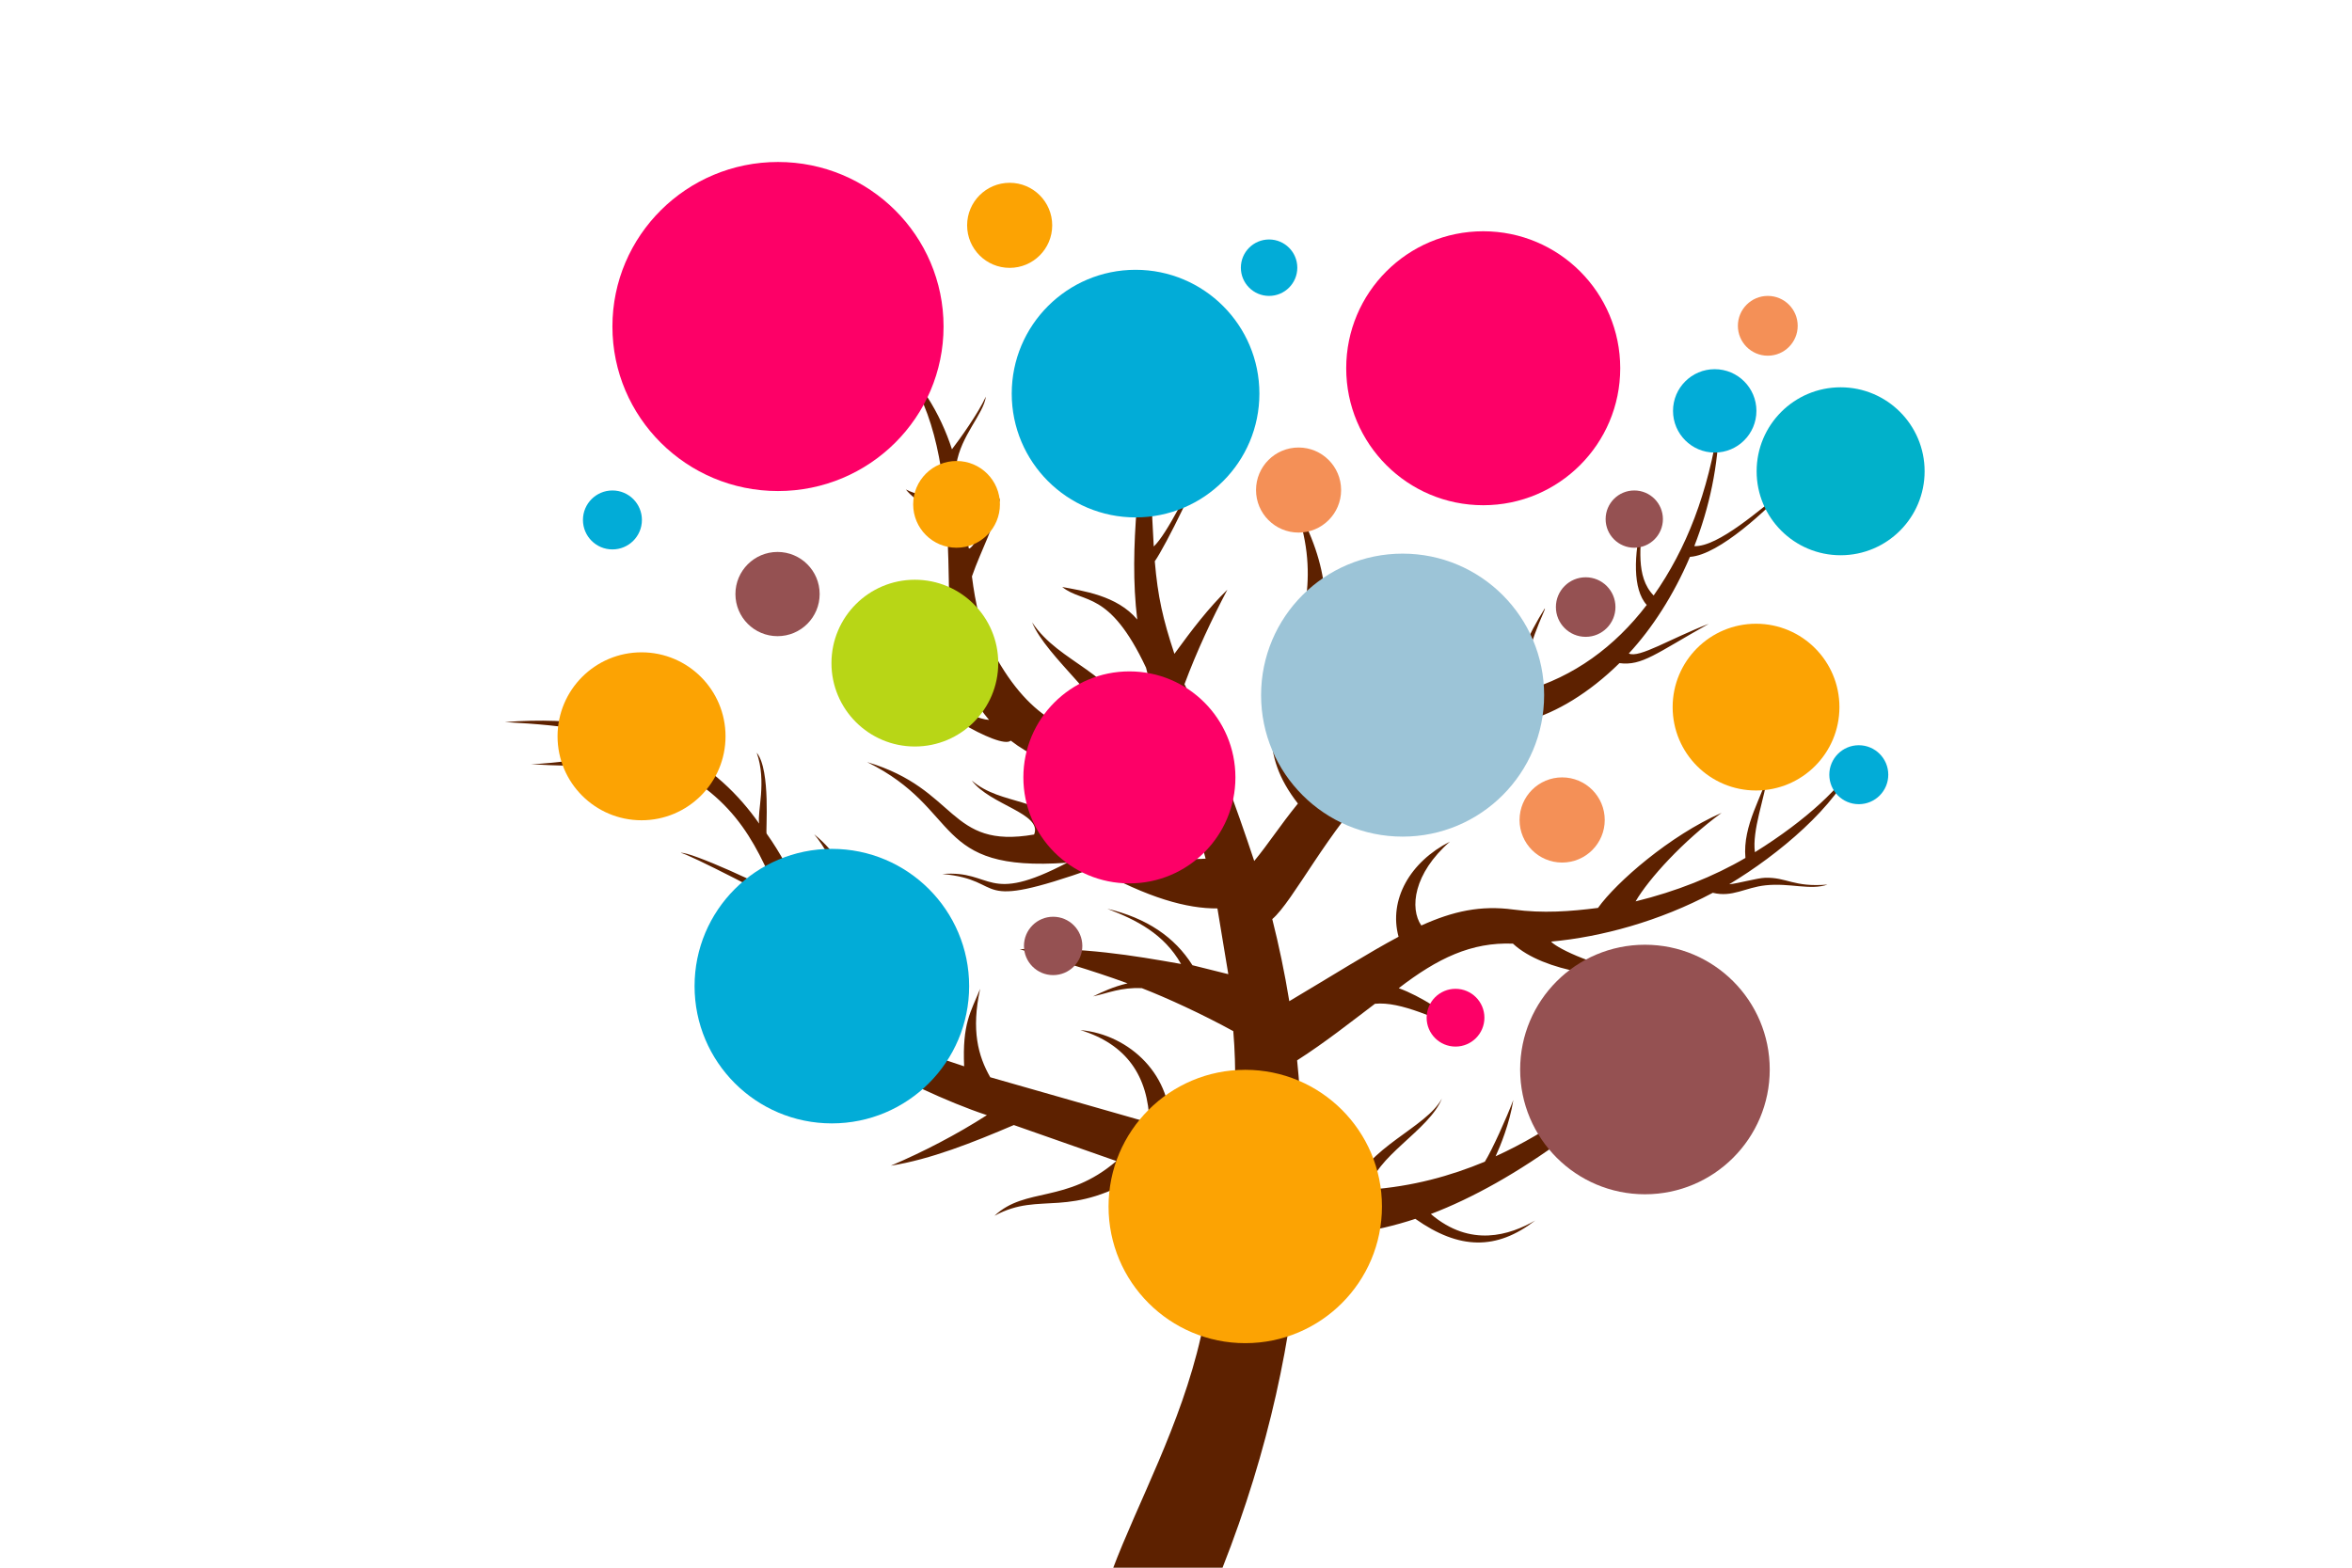 <?xml version="1.0" encoding="UTF-8" standalone="no"?>
<!-- Created with Inkscape (http://www.inkscape.org/) -->

<svg
   xmlns:dc="http://purl.org/dc/elements/1.1/"
   xmlns:cc="http://creativecommons.org/ns#"
   xmlns:rdf="http://www.w3.org/1999/02/22-rdf-syntax-ns#"
   xmlns:svg="http://www.w3.org/2000/svg"
   xmlns="http://www.w3.org/2000/svg"
   xmlns:sodipodi="http://sodipodi.sourceforge.net/DTD/sodipodi-0.dtd"
   xmlns:inkscape="http://www.inkscape.org/namespaces/inkscape"
   version="1.1"
   id="svg3718"
   width="1920"
   height="1280"
   viewBox="0 0 1920 1280"
   sodipodi:docname="Arbol-propio-capas.svg"
   inkscape:version="0.92.1 r15371">
  <defs
     id="defs3722" />
  <sodipodi:namedview
     pagecolor="#ffffff"
     bordercolor="#666666"
     borderopacity="1"
     objecttolerance="10"
     gridtolerance="10"
     guidetolerance="10"
     inkscape:pageopacity="0"
     inkscape:pageshadow="2"
     inkscape:window-width="1920"
     inkscape:window-height="1057"
     id="namedview3720"
     showgrid="false"
     inkscape:zoom="0.51412555"
     inkscape:cx="934.15425"
     inkscape:cy="734.34646"
     inkscape:window-x="-8"
     inkscape:window-y="-8"
     inkscape:window-maximized="1"
     inkscape:current-layer="layer1" />
  <g
     inkscape:groupmode="layer"
     id="layer1"
     inkscape:label="Arbol"
     style="display:inline;opacity:1">
    <a
       id="a3742"
       transform="translate(-0.343,0.48)"
       style="fill:#5d2100;fill-opacity:1;stroke:none;stroke-opacity:1">
      <path
         style="fill:#5d2100;fill-opacity:1;fill-rule:evenodd;stroke:none;stroke-width:1px;stroke-linecap:butt;stroke-linejoin:miter;stroke-opacity:1"
         d="m 908.424,1281.375 c 20.573,-54.743 55.872,-118.239 72.206,-190.487 l 18.567,-112.092 -63.266,-22.693 c -63.918,40.692 -85.192,15.167 -123.782,36.103 25.444,-23.84 58.527,-9.613 99.542,-44.699 l -83.725,-29.398 c -33.38,14.254 -67.932,28.028 -100.401,33.181 26.48,-11.277 53.743,-25.412 78.395,-41.261 -16.7,-5.516 -35.016,-13.129 -52.607,-21.318 -15.054,-9.405 -27.864,-19.138 -38.894,-29.096 -27.67,7.329 -77.382,8.57 -117.534,-8.191 39.374,5.038 78.412,3.77 103.299,-5.789 -33.202,-35.528 -47.219,-73.228 -62.001,-108.649 -0.052,-0.974 -77.366,-41.088 -82.184,-41.088 7.045,-1.565 72.998,28.453 79.295,34.23 -19.245,-45.146 -37.761,-85.561 -106.243,-112.751 -36.191,10.716 -80.882,6.69 -95.241,6.144 15.015,-0.449 63.549,-5.684 86.177,-12.773 -26.627,-13.922 -52.693,-18.725 -107.579,-21.654 116.807,-9.064 175.13,36.625 207.614,82.878 -1.679,-9.941 6.344,-34.144 -2.003,-57.898 11.714,14.23 7.117,64.696 8.092,66.06 22.612,31.633 34.557,67.932 59.531,104.569 13.472,-44.528 -4.282,-84.312 -20.678,-103.996 35.509,28.893 42.784,73.347 28.128,114.388 17.979,23.839 42.414,47.648 79.82,70.236 l 14.441,4.814 c -1.533,-34.91 5.264,-44.076 13.066,-63.266 -7.399,33.684 -1.659,54.921 8.252,72.206 l 129.971,37.135 c -1.012,-38.109 -18.709,-64.121 -56.39,-75.645 40.271,3.531 76.416,37.716 72.894,82.521 l 51.576,11.003 c 2.005,-29.834 2.923,-62.487 0.344,-92.665 -25.364,-13.908 -54.514,-27.304 -74.613,-35.072 -17.112,-0.864 -27.901,4.15 -39.885,6.705 7.524,-3.63 16.376,-7.888 28.195,-10.659 -30.65,-11.247 -59.108,-19.206 -88.023,-27.851 51.169,-1.908 92.123,5.019 131.691,12.034 -13.909,-24.517 -36.295,-35.931 -60.172,-45.043 31.933,7.502 54.944,22.986 69.456,46.075 l 29.286,7.3 -8.889,-53.677 c -24.792,0.21 -56.485,-8.454 -100.497,-32.955 -103.782,36.689 -69.46,9.815 -124.058,4.844 41.858,-3.374 35.29,25.704 101.91,-9.211 -111.365,7.996 -84.967,-43.391 -163.312,-82.164 74.422,22.096 66.025,71.394 136.317,59.129 7.029,-17.319 -36.019,-24.028 -50.895,-44.11 24.365,21.165 61.193,12.974 71.434,40.969 54.373,-0.289 74.518,26.025 119.467,22.855 -5.641,-21.567 -12.99,-43.219 -26.35,-69.227 -59.908,7.008 -103.277,-4.387 -132.717,-27.133 -8.309,7.737 -71.401,-29.154 -91.053,-54.986 23.696,15.337 57.785,37.098 73.33,38.063 -21.86,-25.75 -32.001,-60.08 -32.571,-97.187 -0.338,-22.017 -0.66,-44.588 -2.131,-66.689 -10.097,-6.24 -25.309,-14.429 -33.237,-24.283 6.614,3.549 20.993,6.863 32.192,10.914 -4.65,-51.247 -16.908,-98.785 -51.778,-129.476 31.383,28.065 47.897,57.007 57.236,85.747 6.135,-7.901 21.572,-29.509 27.692,-42.996 -1.93,14.396 -20.417,31.708 -24.096,55.34 4.908,18.903 8.146,49.565 9.98,67.848 0.567,5.658 15.681,-19.607 25.713,-40.549 -3.752,22.36 -15.496,42.462 -22.981,64.184 2.787,21.957 7.182,42.864 17.523,62.115 31.216,58.115 67.477,68.652 96.848,66.828 -2.011,-23.821 -53.981,-63.412 -65.248,-91.465 22.943,34.47 66.706,38.932 86.205,88.236 8.082,-1.882 11.97,-1.926 20.749,-5.518 -5.93,-16.178 -10.5,-31.354 -13.968,-45.732 -30.086,-63.935 -50.931,-51.835 -68.395,-65.835 16.545,3.104 44.748,6.86 61.238,26.562 -7.35,-60.08 3.394,-123.322 8.608,-180.572 2.098,56.536 3.203,94.339 4.863,120.916 10.475,-9.651 29.724,-48.614 39.698,-69.774 -0.524,9.641 -30.266,69.759 -38.854,81.852 2.476,29.134 6.61,47.147 16.011,75.586 14.813,-20.372 27.965,-37.476 43.235,-52.351 -12.875,24.488 -24.852,49.873 -34.984,77.105 23.14,46.599 41.885,99.276 56.911,144.373 11.448,-13.78 20.797,-28.602 35.654,-46.89 -64.627,-82.911 41.235,-129.173 -3.212,-245.734 31.229,53.78 28.246,93.128 21.058,126.482 20.612,-7.728 40.153,-17.576 59.681,-38.477 -16.194,24.675 -39.62,44.835 -64.064,57.048 -6.904,28.134 -12.566,52.747 4.665,79.927 55.02,-58.075 93.971,-52.934 154.389,-67.956 3.199,-22.954 16.019,-49.941 28.981,-70.553 2.065,-0.55 -18.193,33.768 -16.42,67.204 40.166,-11.469 73.653,-35.992 99.69,-70.097 -11.68,-12.755 -10.435,-41.27 -4.05,-67.475 -0.447,18.353 -5.522,44.232 9.694,59.767 26.732,-38.062 44.491,-83.579 53.356,-142.071 -0.289,35.772 -8.008,70.575 -20.168,101.772 19.495,0.729 54.108,-30.356 74.612,-46.322 -13.961,15.102 -54.062,53.577 -78.183,55.083 -13.322,31.308 -31.029,58.551 -49.887,78.873 8.188,4.191 34.239,-12.309 65.268,-24.214 -43.065,24.137 -54.406,34.515 -72.925,32.106 -24.909,24.547 -51.713,40.323 -74.445,46.637 -39.995,11.109 -62.39,10.689 -84.579,20.613 4.498,12.528 16.222,25.3 51.956,34.957 -34.249,2.82 -57.194,-12.347 -71.281,-23.446 -5.817,4.358 -11.925,9.733 -18.589,16.457 -41.238,41.609 -69.361,99.226 -86.469,113.776 5.319,21.03 10.047,43.398 13.897,67.011 36.826,-21.867 64.949,-39.713 89.194,-52.601 -8.234,-30.285 9.421,-61.166 41.973,-77.685 -29.813,26.01 -33.033,54.513 -23.403,68.491 26.051,-11.784 48.628,-16.604 75.194,-13.009 24.005,3.249 46.809,1.52 69.037,-1.349 15.062,-21.112 58.753,-59.15 100.919,-77.632 -31.523,23.098 -59.465,53.839 -70.215,72.301 32.996,-8.044 63.969,-20.382 89.65,-35.462 -2.467,-27.094 14.502,-51.032 18.816,-70.112 -3.437,22.138 -13.448,47.676 -11.069,65.431 42.561,-26.456 72.714,-55.13 81.569,-74.141 -14.599,36.227 -62.251,76.152 -102.573,100.323 6.956,-0.573 22.94,-5.102 29.228,-5.294 18.06,-0.551 23.087,7.866 51.062,5.551 -14.068,4.893 -30.727,-1.529 -50.57,0.591 -16.77,1.792 -26.971,10.047 -43.09,6.115 -43.628,23.275 -90.963,36.072 -131.981,39.846 2.488,3.405 27.688,18.56 77.566,27.962 -25.857,3.092 -83.182,-2.513 -108.735,-26.296 -33.99,-1.319 -61.422,11.898 -93.244,36.365 18.02,6.496 38.952,20.549 60.354,36.661 -30.618,-11.613 -58.333,-26.03 -79.75,-23.927 -19.85,15.006 -40.487,31.434 -63.546,46.194 3.351,32.97 4.872,67.965 3.914,104.777 14.185,1.363 27.694,1.817 40.608,1.483 12.277,-35.709 60.844,-50.968 73.719,-75.173 -10.338,26.142 -55.463,47.882 -59.274,74.461 35.317,-2.585 66.121,-11.109 94.279,-22.811 6.06,-9.797 17.699,-35.655 23.248,-50.343 -3.024,19.135 -10.679,37.771 -14.453,45.939 43.819,-19.945 86.656,-50.918 118.822,-84.886 -26.211,32.462 -35.446,49.843 -54.651,64.436 17.155,3.696 30.04,4.516 48.82,0.175 -17.835,6.177 -37.127,10.032 -56.174,5.331 -38.249,28.203 -75.741,49.178 -109.701,62.083 32.434,27.676 64.485,17.221 85.205,5.296 -31.657,24.441 -62.105,23.888 -97.846,-1.351 -34.07,11.225 -65.669,15.187 -94.431,13.067 -5.896,83.102 -24.681,174.558 -63.132,272.2 l -89.734,1.397"
         id="path3740"
         inkscape:connector-curvature="0"
         sodipodi:nodetypes="ccccccccccccccccccccccscccccccccccccccccccccccccccccccccsccccccccccsccccccccccccccccccccccccccccccccccscccscccccsccccccccscsccccccccccccccccccccccccc" />
    </a>
  </g>
  <g
     inkscape:groupmode="layer"
     id="layer2"
     inkscape:label="Circulos"
     style="display:inline">
    <ellipse
       style="fill:#fd0067;fill-opacity:1;stroke:none;stroke-width:0.987;stroke-opacity:1"
       id="path18"
       cx="635.092"
       cy="266.595"
       rx="135.156"
       ry="134.337" />
    <circle
       style="fill:#fca303;fill-opacity:1;stroke:none;stroke-opacity:1"
       id="path4498"
       cx="824.218"
       cy="183.982"
       r="34.728" />
    <circle
       style="fill:#02acd7;fill-opacity:1;stroke:none;stroke-opacity:1"
       id="path4500"
       cx="1035.988"
       cy="218.567"
       r="23.037" />
    <circle
       style="fill:#02acd7;fill-opacity:1;stroke:none;stroke-opacity:1"
       id="path4502"
       cx="926.991"
       cy="321.375"
       r="101.089" />
    <circle
       style="fill:#fca303;fill-opacity:1;stroke:none;stroke-opacity:1"
       id="path4504"
       cx="780.86"
       cy="411.805"
       r="35.415" />
    <circle
       style="fill:#955152;fill-opacity:1;stroke:none;stroke-opacity:1"
       id="path4506"
       cx="634.728"
       cy="485.043"
       r="34.384" />
    <circle
       style="fill:#b8d616;fill-opacity:1;stroke:none;stroke-opacity:1"
       id="path4508"
       cx="746.82"
       cy="541.433"
       r="68.08" />
    <circle
       style="fill:#02acd7;fill-opacity:1;stroke:none;stroke-opacity:1"
       id="path4510"
       cx="499.943"
       cy="424.527"
       r="24.069" />
    <circle
       style="fill:#f49057;fill-opacity:1;stroke:none;stroke-opacity:1"
       id="path4512"
       cx="1060.057"
       cy="400.115"
       r="34.728" />
    <circle
       style="fill:#9cc4d7;fill-opacity:1;stroke:none;stroke-opacity:1"
       id="path4514"
       cx="1144.986"
       cy="567.564"
       r="115.53" />
    <circle
       style="fill:#955152;fill-opacity:1;stroke:none;stroke-opacity:1"
       id="path4516"
       cx="1334.097"
       cy="423.84"
       r="23.381" />
    <circle
       style="fill:#02acd7;fill-opacity:1;stroke:none;stroke-opacity:1"
       id="path4518"
       cx="1399.771"
       cy="335.473"
       r="34.04" />
    <circle
       style="fill:#f49057;fill-opacity:1;stroke:none;stroke-opacity:1"
       id="path4520"
       cx="1443.095"
       cy="266.017"
       r="24.413" />
    <circle
       style="fill:#01b1ca;fill-opacity:1;stroke:none;stroke-opacity:1"
       id="path4524"
       cx="1502.551"
       cy="384.791"
       r="68.563" />
    <circle
       style="fill:#955152;fill-opacity:1;stroke:none;stroke-opacity:1"
       id="path4526"
       cx="1294.431"
       cy="495.659"
       r="24.313" />
    <circle
       style="fill:#f49057;fill-opacity:1;stroke:none;stroke-opacity:1"
       id="path4528"
       cx="1275.224"
       cy="669.497"
       r="34.768" />
    <circle
       style="fill:#fca303;fill-opacity:1;stroke:none;stroke-opacity:1"
       id="path4530"
       cx="1433.502"
       cy="577.351"
       r="68.077" />
    <circle
       style="fill:#02acd7;fill-opacity:1;stroke:none;stroke-opacity:1"
       id="path4532"
       cx="1517.382"
       cy="632.541"
       r="24.07" />
    <circle
       style="fill:#955152;fill-opacity:1;stroke:none;stroke-opacity:1"
       id="path4534"
       cx="1342.814"
       cy="873.241"
       r="101.872" />
    <circle
       style="fill:#fd0067;fill-opacity:1;stroke:none;stroke-opacity:1"
       id="path4536"
       cx="1188.182"
       cy="830.937"
       r="23.584" />
    <circle
       style="fill:#fca303;fill-opacity:1;stroke:none;stroke-opacity:1"
       id="path4538"
       cx="1016.532"
       cy="985.082"
       r="111.597" />
    <circle
       style="fill:#02acd7;fill-opacity:1;stroke:none;stroke-width:1.024;stroke-opacity:1"
       id="path4540"
       cx="679.066"
       cy="805.165"
       r="112.071" />
    <circle
       style="fill:#fd0067;fill-opacity:1;stroke:none;stroke-width:1.003;stroke-opacity:1"
       id="path4542"
       cx="921.954"
       cy="634.73"
       r="86.553" />
    <circle
       style="fill:#955152;fill-opacity:1;stroke:none;stroke-opacity:1"
       id="path4544"
       cx="859.712"
       cy="772.342"
       r="23.827" />
    <circle
       style="fill:#fca303;fill-opacity:1;stroke:none;stroke-opacity:1"
       id="path4546"
       cx="523.705"
       cy="601.177"
       r="68.563" />
    <circle
       style="fill:#fd0067;fill-opacity:1;stroke:none;stroke-width:0.991;stroke-opacity:1"
       id="path4548"
       cx="1210.794"
       cy="300.667"
       r="111.845" />
  </g>
</svg>
